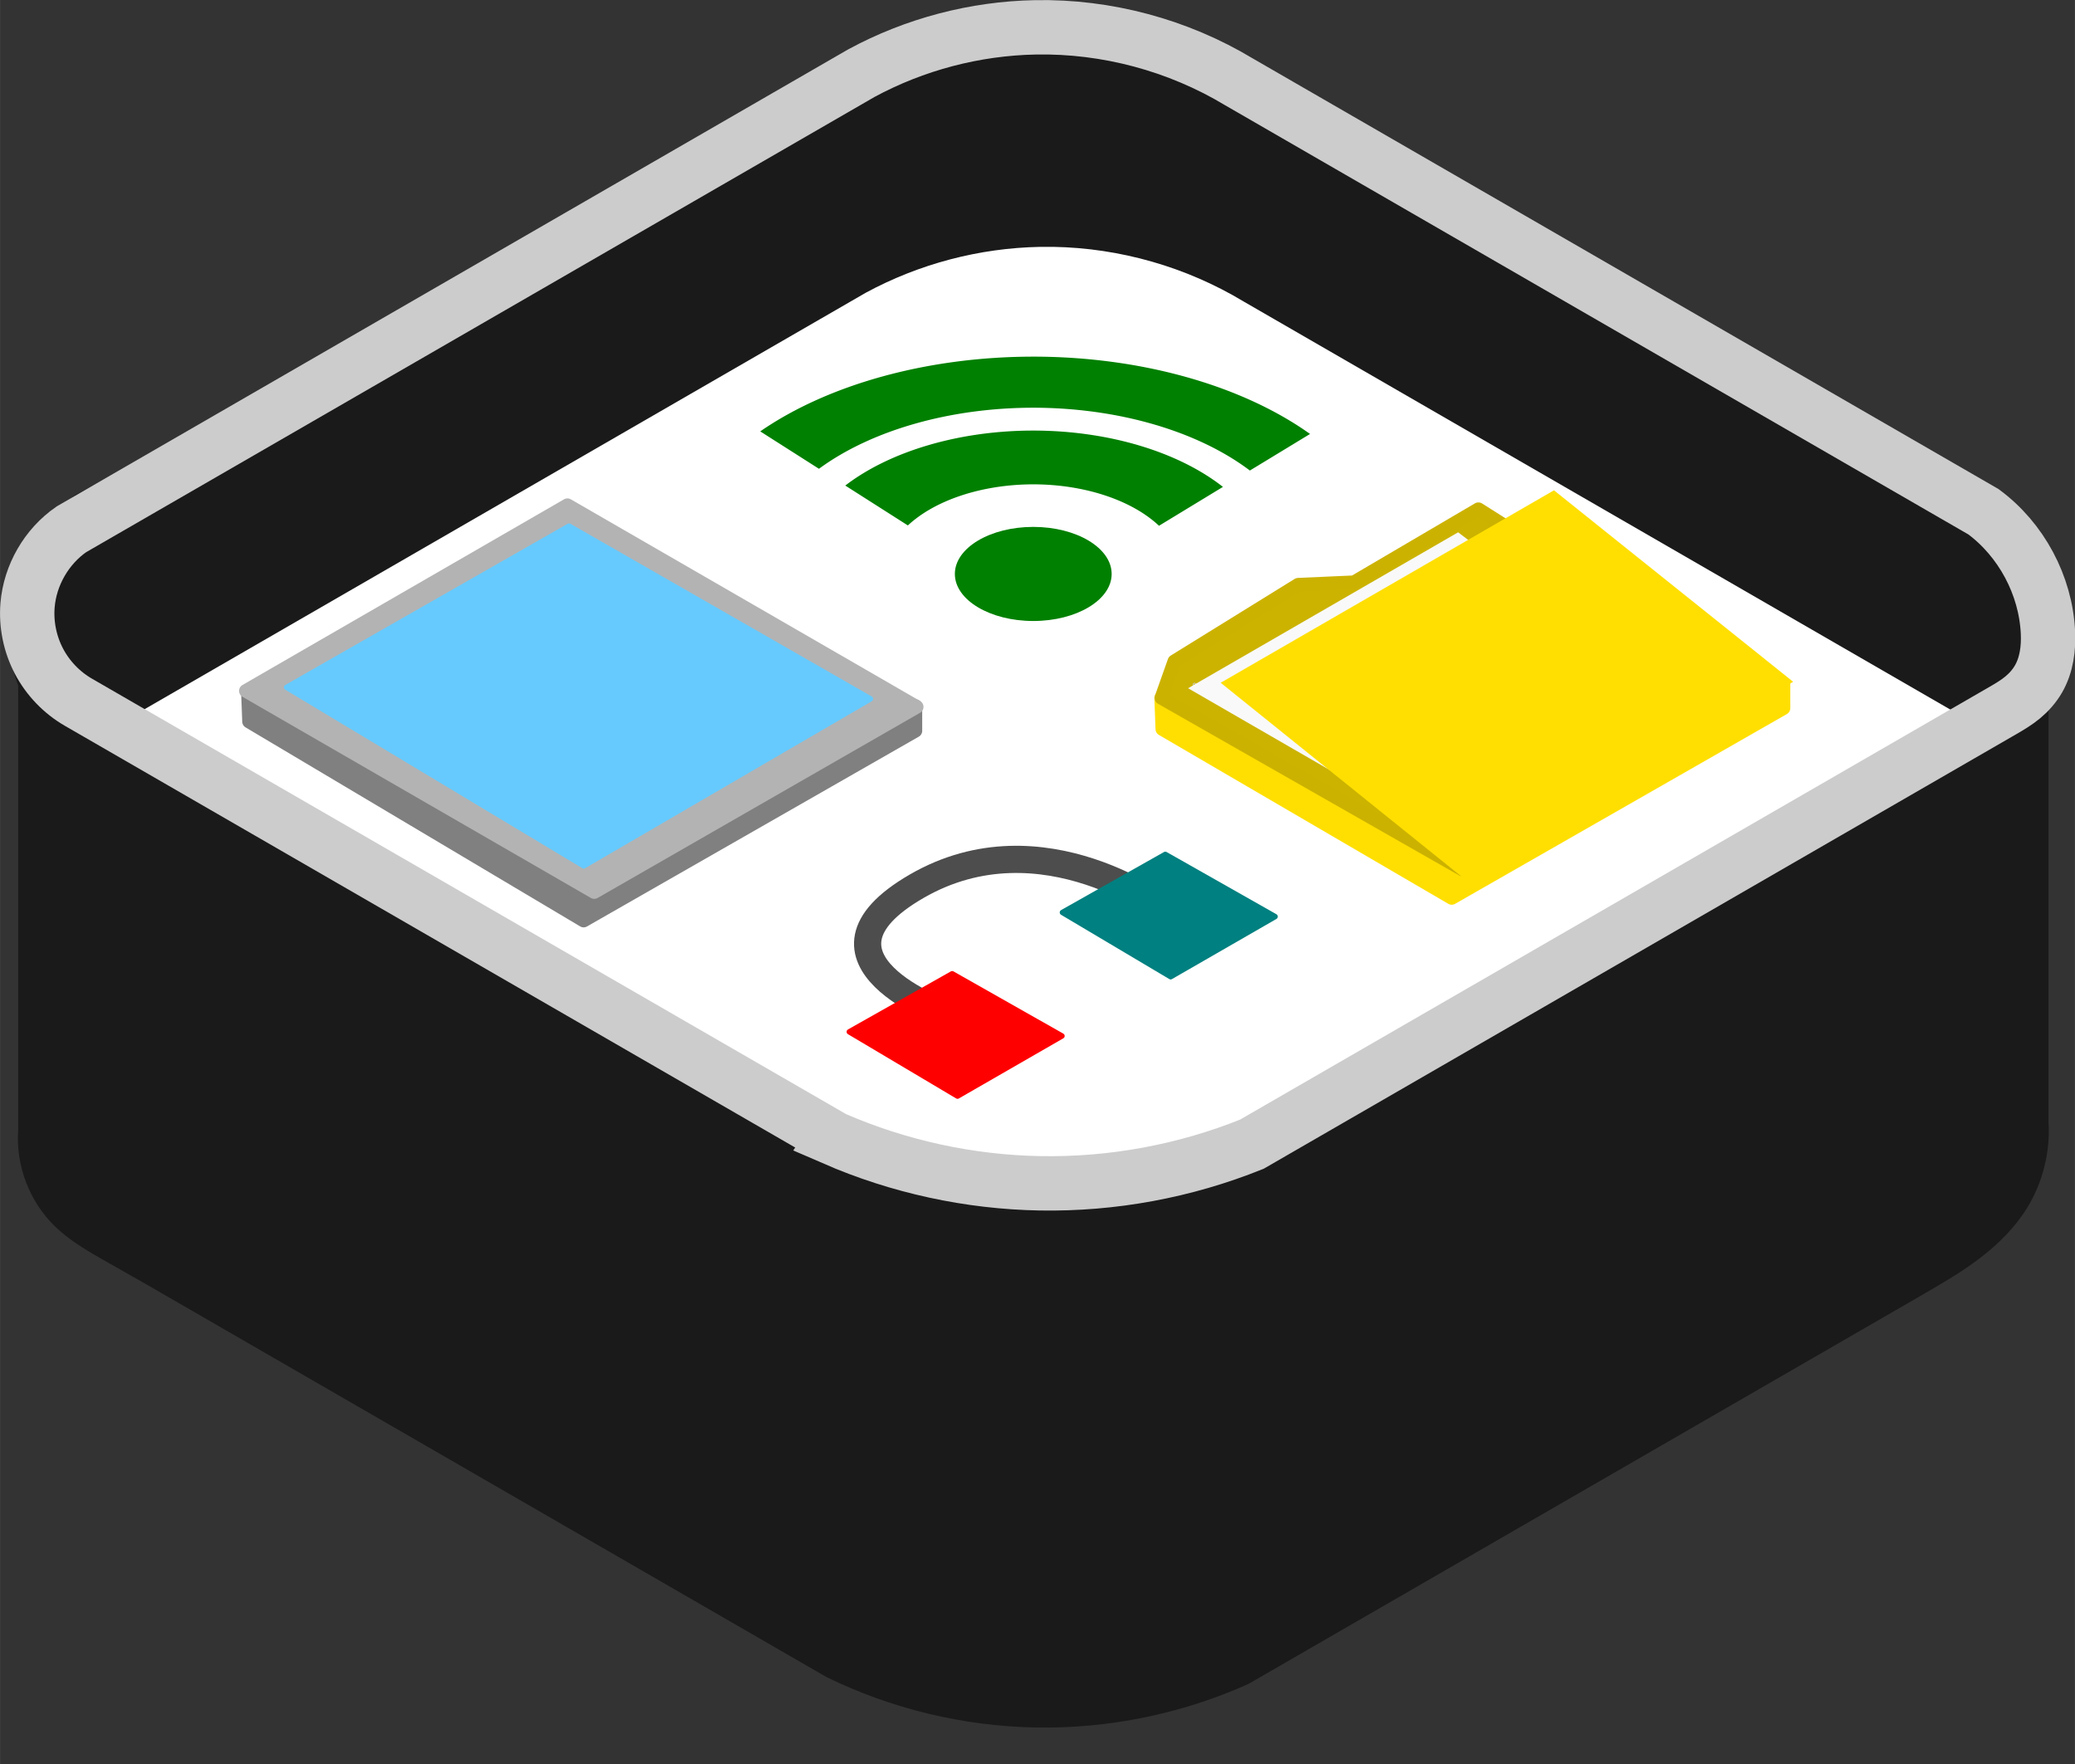 <?xml version="1.0" encoding="UTF-8" standalone="no"?>
<!-- Created with Inkscape (http://www.inkscape.org/) -->

<svg
   width="100"
   height="85"
   viewBox="0 0 26.458 22.49"
   version="1.1"
   id="svg5"
   xml:space="preserve"
   inkscape:version="1.2.1 (9c6d41e, 2022-07-14)"
   sodipodi:docname="logo.svg"
   xmlns:inkscape="http://www.inkscape.org/namespaces/inkscape"
   xmlns:sodipodi="http://sodipodi.sourceforge.net/DTD/sodipodi-0.dtd"
   xmlns="http://www.w3.org/2000/svg"
   xmlns:svg="http://www.w3.org/2000/svg"><rect x="0" y="0" width="26.458" height="22.49" fill="#333333" stroke="none"/><sodipodi:namedview
     id="namedview7"
     pagecolor="#ffffff"
     bordercolor="#666666"
     borderopacity="1.0"
     inkscape:showpageshadow="2"
     inkscape:pageopacity="0.0"
     inkscape:pagecheckerboard="0"
     inkscape:deskcolor="#d1d1d1"
     inkscape:document-units="px"
     showgrid="false"
     showguides="false"
     inkscape:zoom="1.8035943"
     inkscape:cx="19.12847"
     inkscape:cy="20.791815"
     inkscape:window-width="1542"
     inkscape:window-height="817"
     inkscape:window-x="0"
     inkscape:window-y="38"
     inkscape:window-maximized="0"
     inkscape:current-layer="layer1" /><defs
     id="defs2"><inkscape:path-effect
       effect="spiro"
       id="path-effect1300"
       is_visible="true"
       lpeversion="1" /><inkscape:path-effect
       effect="spiro"
       id="path-effect1294"
       is_visible="true"
       lpeversion="1" /><inkscape:path-effect
       effect="spiro"
       id="path-effect1255"
       is_visible="true"
       lpeversion="1" /><inkscape:path-effect
       effect="spiro"
       id="path-effect421"
       is_visible="true"
       lpeversion="1" /><inkscape:path-effect
       effect="spiro"
       id="path-effect1255-9"
       is_visible="true"
       lpeversion="1" /></defs><g
     inkscape:label="Layer 1"
     inkscape:groupmode="layer"
     id="layer1"><g
       id="g11728"
       transform="matrix(0.131,0,0,0.131,-2.334,-5.878)"><path
         style="fill:#1a1a1a;stroke:none;stroke-width:0.265px;stroke-linecap:butt;stroke-linejoin:miter;stroke-opacity:1"
         d="M 98.252,208.084 32.102,169.893 c -1.532,-0.885 -3.082,-1.738 -4.616,-2.62 -1.534,-0.882 -3.056,-1.819 -4.327,-3.05 -2.484,-2.406 -3.829,-5.941 -3.574,-9.39 v -43.246 c -0.83,-2.207 -1.164,-4.599 -0.969,-6.949 0.377,-4.543 2.805,-8.876 6.483,-11.569 L 99.235,52.861 c 4.757,-3.333 10.279,-5.569 16.016,-6.485 8.037,-1.283 16.473,0.07 23.706,3.802 l 75.192,45.263 c 2.437,2.635 3.986,6.078 4.342,9.65 0.279,2.799 -0.167,5.667 -1.283,8.249 v 40.705 c 0.193,2.934 -0.554,5.923 -2.105,8.422 -1.174,1.891 -2.783,3.483 -4.55,4.836 -1.768,1.352 -3.699,2.473 -5.626,3.586 l -65.583,37.864 c -6.488,2.916 -13.626,4.377 -20.738,4.244 -7.033,-0.132 -14.033,-1.821 -20.352,-4.913 z"
         id="path419"
         inkscape:path-effect="#path-effect421"
         inkscape:original-d="M 98.252342,208.08443 32.102067,169.89255 c -3.05679,-1.76484 -5.961459,-3.78025 -8.942586,-5.67078 -2.981127,-1.89052 -3.574251,-9.38953 -3.574251,-9.38953 v -43.24565 c 0,3.81964 -0.75435,-4.25894 -0.968675,-6.94945 -0.214329,-2.69051 6.482664,-11.569207 6.482664,-11.569207 L 99.235284,52.861126 c 0,0 10.454986,-4.754189 16.015716,-6.484521 5.56073,-1.73033 23.70588,3.802269 23.70588,3.802269 l 75.19186,45.263187 c 0,0 2.89483,5.748949 4.34185,9.649919 1.44701,3.90097 -1.28273,8.24912 -1.28273,8.24912 v 40.70454 c 0,0 -1.40334,5.61468 -2.10541,8.42163 -0.70207,2.80694 -10.17614,8.42163 -10.17614,8.42163 l -65.58321,37.86448 c 0,0 -13.82539,2.82937 -20.73849,4.24366 -6.91309,1.41429 -51.092497,-22.66049 -20.352268,-4.91261 z"
         sodipodi:nodetypes="ssscssccsccsccsccss" /><path
         id="path1290"
         style="opacity:1;fill:#ffffff;stroke:none;stroke-width:5.292;stroke-linecap:butt;stroke-linejoin:miter;stroke-dasharray:none;stroke-opacity:1"
         d="m 120.341,68.896 c -0.433,-0.007 -0.865,-0.007 -1.298,5.17e-4 -5.897,0.109 -11.762,1.653 -16.949,4.46 l -72.842,42.055 69.732,40.26 c 6.315,2.746 13.173,4.237 20.059,4.36 7.038,0.126 14.099,-1.177 20.629,-3.809 l 70.619,-40.772 -71.443,-41.248 c -5.561,-3.35 -12.017,-5.196 -18.507,-5.308 z" /><path
         style="opacity:1;fill:none;stroke:#cccccc;stroke-width:5.292;stroke-linecap:butt;stroke-linejoin:miter;stroke-dasharray:none;stroke-opacity:1"
         d="M 98.985,155.672 25.45,113.217 c -1.624,-0.936 -2.974,-2.34 -3.845,-4 -0.871,-1.659 -1.261,-3.568 -1.11,-5.436 0.237,-2.933 1.849,-5.726 4.271,-7.397 L 101.658,51.99 c 5.187,-2.807 11.052,-4.35 16.949,-4.46 6.924,-0.128 13.873,1.734 19.805,5.307 l 72.472,41.842 c 3.68,2.723 6.047,7.146 6.271,11.719 0.077,1.57 -0.133,3.196 -0.921,4.555 -0.394,0.68 -0.92,1.28 -1.524,1.783 -0.604,0.503 -1.283,0.906 -1.964,1.299 l -73.074,42.19 c -6.529,2.631 -13.591,3.935 -20.629,3.809 -6.885,-0.123 -13.743,-1.614 -20.059,-4.361 z"
         id="path1253"
         inkscape:path-effect="#path-effect1255-9"
         inkscape:original-d="m 98.984662,155.67191 c 0,0 -73.534793,-42.45533 -73.534793,-42.45533 0,0 -3.303234,-6.28994 -4.955248,-9.43531 -1.652013,-3.14537 4.27083,-7.39729 4.27083,-7.39729 0,0 76.892849,-44.394101 76.892849,-44.394101 0,0 11.29951,-2.972935 16.94888,-4.4598 5.64936,-1.486863 19.80503,5.306745 19.80503,5.306745 0,0 72.47233,41.841917 72.47233,41.841917 0,0 4.18109,7.812839 6.27124,11.718869 2.09015,3.90602 -4.40905,7.6367 -4.40905,7.6367 0,0 -73.07449,42.18958 -73.07449,42.18958 0,0 -13.75241,2.53932 -20.62901,3.80858 -6.8766,1.26926 -20.058568,-4.36056 -20.058568,-4.36056 z" /><ellipse
         style="font-variation-settings:normal;opacity:1;vector-effect:none;fill:#008000;fill-opacity:1;stroke:none;stroke-width:5.292;stroke-linecap:butt;stroke-linejoin:miter;stroke-miterlimit:4;stroke-dasharray:none;stroke-dashoffset:0;stroke-opacity:1;-inkscape-stroke:none;stop-color:#000000;stop-opacity:1"
         id="path1303"
         cx="118.389"
         cy="100.729"
         rx="7.631"
         ry="4.579" /><path
         id="ellipse1381"
         style="font-variation-settings:normal;opacity:1;fill:#008000;fill-opacity:1;stroke:none;stroke-width:5.292;stroke-linecap:butt;stroke-linejoin:miter;stroke-miterlimit:4;stroke-dasharray:none;stroke-dashoffset:0;stroke-opacity:1;stop-color:#000000;stop-opacity:1"
         d="m 118.389,86.775 a 23.256,13.954 0 0 0 -18.298,5.351 l 6.093,3.882 a 14.535,8.721 0 0 1 12.205,-4 14.535,8.721 0 0 1 12.239,4.032 l 6.224,-3.783 a 23.256,13.954 0 0 0 -18.463,-5.482 z" /><path
         id="ellipse1385"
         style="font-variation-settings:normal;opacity:1;fill:#008000;fill-opacity:1;stroke:none;stroke-width:5.292;stroke-linecap:butt;stroke-linejoin:miter;stroke-miterlimit:4;stroke-dasharray:none;stroke-dashoffset:0;stroke-opacity:1;stop-color:#000000;stop-opacity:1"
         d="M 118.389,79.58 A 35.248,21.149 0 0 0 91.815,86.854 l 5.715,3.64 a 26.963,16.178 0 0 1 20.86,-5.943 26.963,16.178 0 0 1 21.084,6.113 l 5.856,-3.559 a 35.248,21.149 0 0 0 -26.94,-7.526 z" /><path
         style="fill:#808080;stroke:#808080;stroke-width:1.323;stroke-linecap:round;stroke-linejoin:round;stroke-dasharray:none;stroke-opacity:1"
         d="m 106.918,113.593 v 2.398 l -32.296,18.471 -32.569,-19.37 -0.113,-3.009 z"
         id="path1457"
         sodipodi:nodetypes="cccccc" /><path
         style="fill:#b3b3b3;stroke:#b3b3b3;stroke-width:1.323;stroke-linecap:round;stroke-linejoin:round;stroke-dasharray:none;stroke-opacity:1;paint-order:stroke fill markers"
         d="M 75.656,131.689 41.744,112.11 73.045,94.038 107.043,113.667 Z"
         id="path1455" /><path
         style="fill:#66caff;fill-opacity:1;stroke:#66caff;stroke-width:0.529;stroke-linecap:butt;stroke-linejoin:round;stroke-dasharray:none;stroke-opacity:1"
         d="M 74.633,129.14 45.713,111.765 73.203,96.074 102.538,112.887 Z"
         id="path1453"
         sodipodi:nodetypes="ccccc" /><path
         style="fill:#ffdf01;fill-opacity:1;stroke:#ffdf01;stroke-width:1.323;stroke-linecap:round;stroke-linejoin:round;stroke-dasharray:none;stroke-opacity:1"
         d="m 191.416,111.392 v 2.398 l -32.296,18.471 -28.168,-16.436 -0.113,-3.009 z"
         id="path4329"
         sodipodi:nodetypes="cccccc" /><path
         style="fill:#ccb300;fill-opacity:1;stroke:#ccb200;stroke-width:1.323;stroke-linecap:round;stroke-linejoin:round;stroke-dasharray:none;stroke-opacity:1;paint-order:stroke fill markers"
         d="m 160.154,129.488 -29.296,-16.697 1.262,-3.557 12.059,-7.458 5.43,-0.24 12.11,-7.109 21.405,13.541 5.305,3.915 z"
         id="path4331"
         sodipodi:nodetypes="ccccccccc" /><circle
         id="path4388"
         style="fill:#f5ea0b;stroke:#cccccc;stroke-width:0.265"
         cx="159.754"
         cy="129.094"
         r="0.039" /><circle
         id="path4390"
         style="fill:#f5ea0b;stroke:#cccccc;stroke-width:0.265"
         cx="134.082"
         cy="111.49"
         r="0.039" /><path
         style="fill:#f9f9f9;stroke:none;stroke-width:0.265px;stroke-linecap:butt;stroke-linejoin:miter;stroke-opacity:1"
         d="m 167.422,102.486 -7.676,-5.809 -26.286,15.176 22.242,12.841 z"
         id="path7271" /><path
         style="fill:#ffdf01;fill-opacity:1;stroke:none;stroke-width:0.265px;stroke-linecap:butt;stroke-linejoin:miter;stroke-opacity:1"
         d="m 160.462,130.493 -23.83,-19.174 32.441,-18.73 23.283,18.634 z"
         id="path4392"
         sodipodi:nodetypes="ccccc" /><path
         style="fill:none;stroke:#4d4d4d;stroke-width:2.646;stroke-linecap:round;stroke-linejoin:round;stroke-dasharray:none;stroke-opacity:1"
         d="m 109.955,143.564 c 0,0 -15.163,-5.37 -2.904,-12.448 12.259,-7.078 24.481,2.49 24.481,2.49"
         id="path10909"
         sodipodi:nodetypes="csc" /><path
         style="fill:#008080;fill-opacity:1;stroke:#008080;stroke-width:0.529;stroke-linecap:butt;stroke-linejoin:round;stroke-dasharray:none;stroke-opacity:1"
         d="m 131.763,139.928 -10.534,-6.255 10.013,-5.649 10.685,6.053 z"
         id="path10179"
         sodipodi:nodetypes="ccccc" /><path
         style="fill:#ff0000;fill-opacity:1;stroke:#ff0000;stroke-width:0.529;stroke-linecap:butt;stroke-linejoin:round;stroke-dasharray:none;stroke-opacity:1"
         d="m 111.017,151.546 -10.534,-6.255 10.013,-5.649 10.685,6.053 z"
         id="path10181"
         sodipodi:nodetypes="ccccc" /></g></g></svg>
